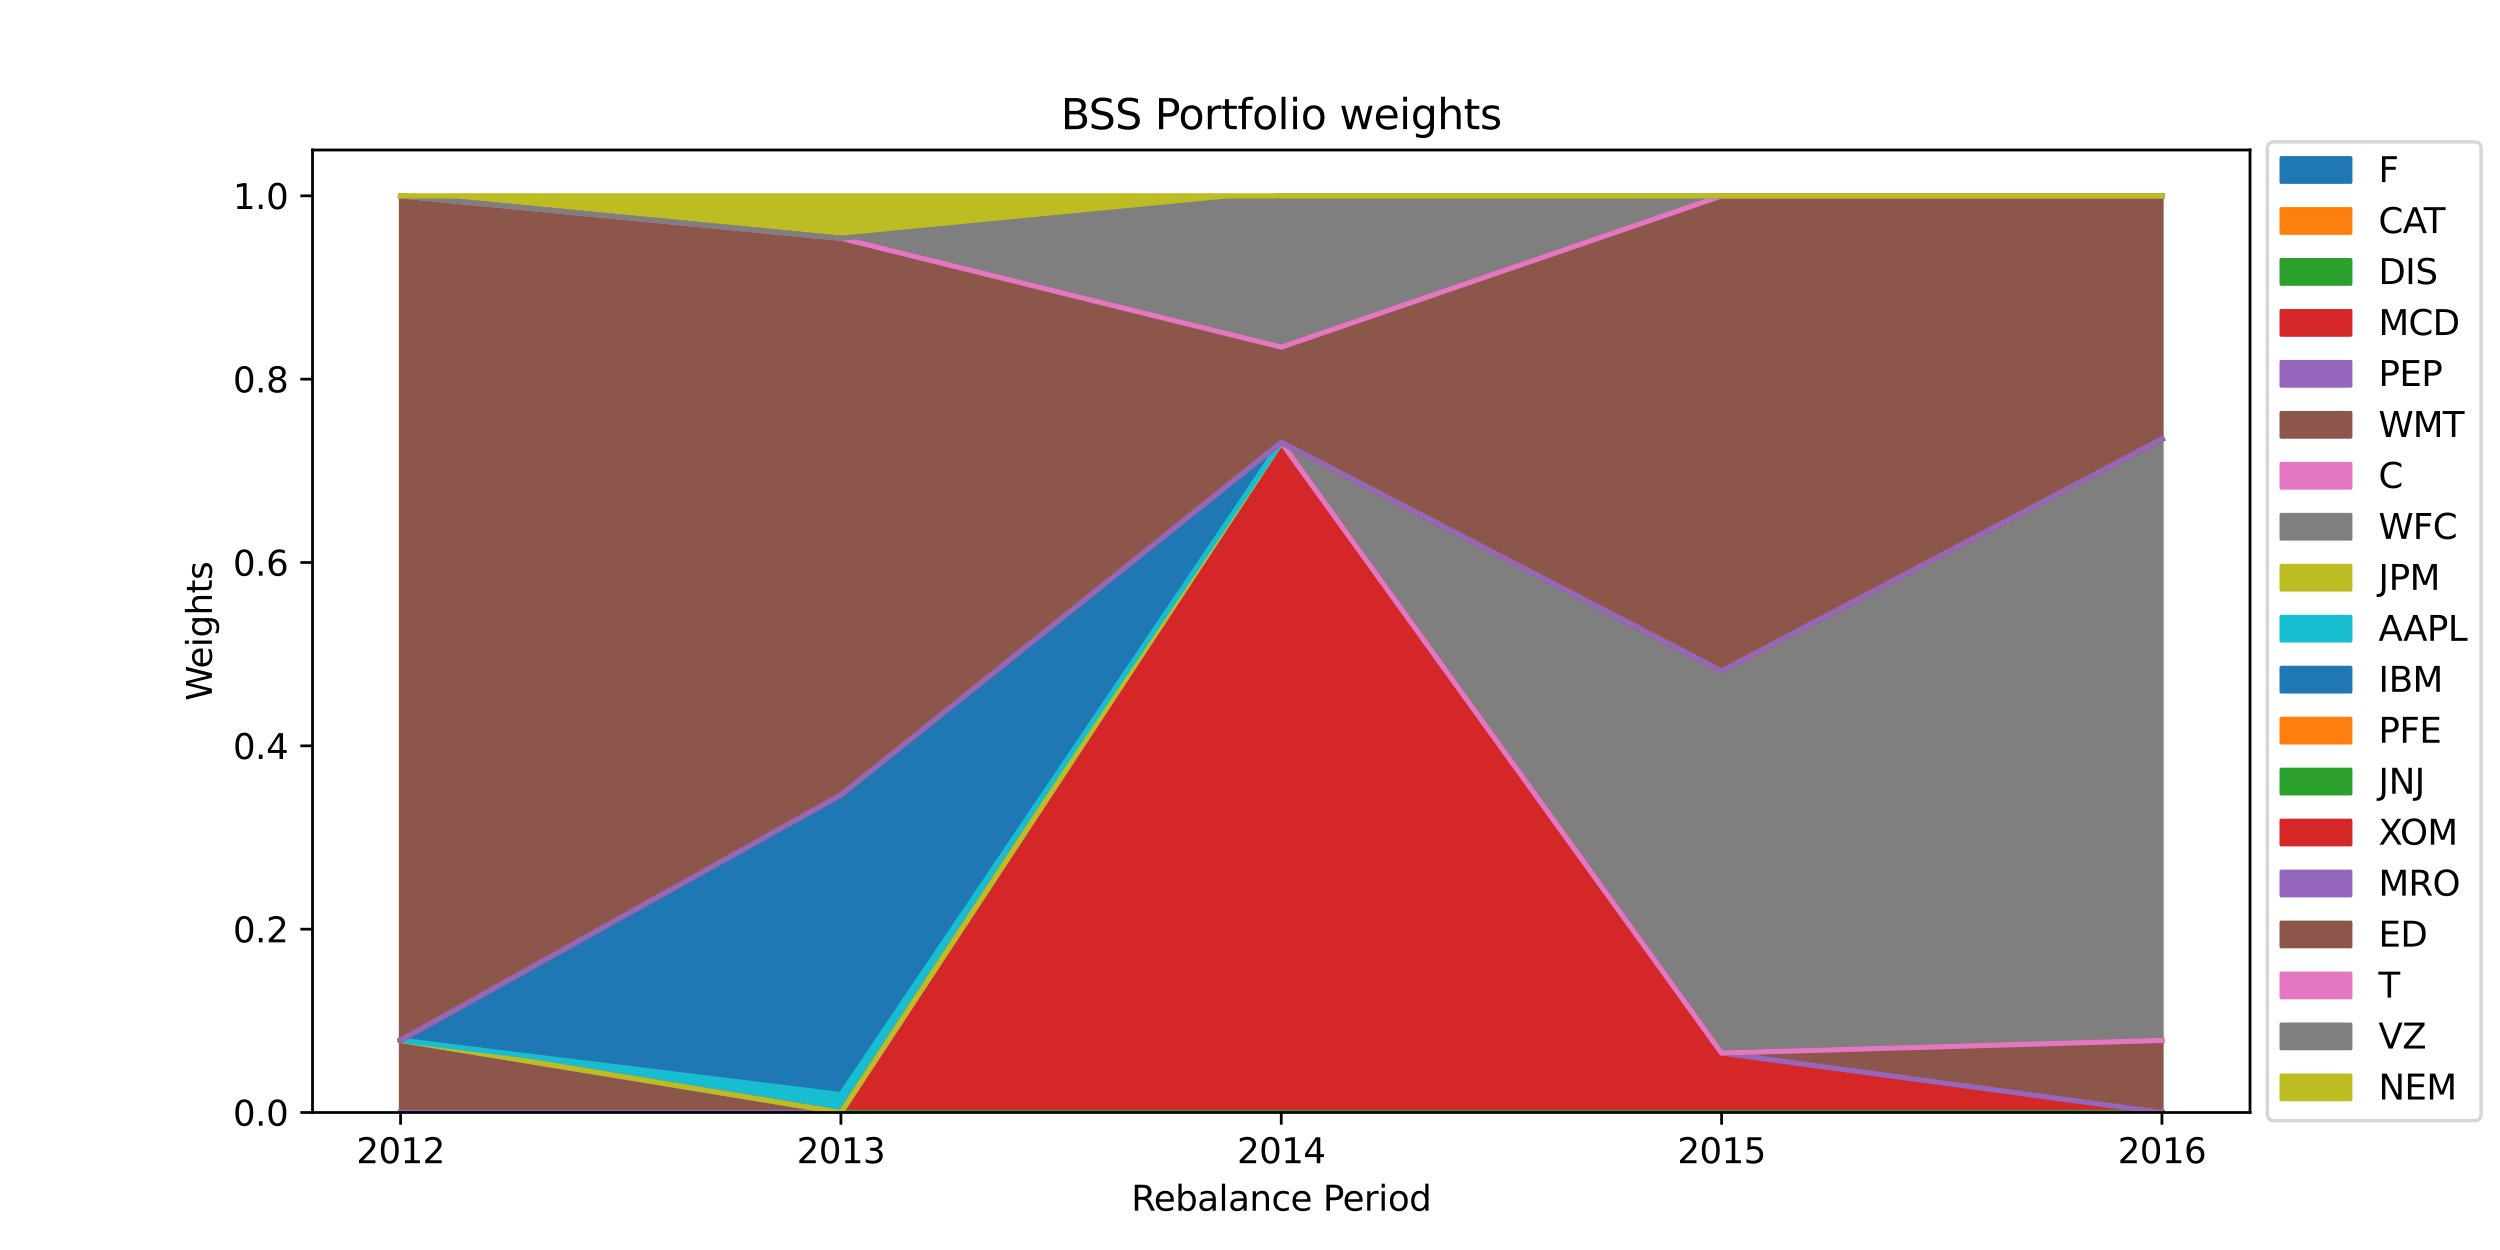<?xml version="1.0" encoding="utf-8" standalone="no"?>
<!DOCTYPE svg PUBLIC "-//W3C//DTD SVG 1.1//EN"
  "http://www.w3.org/Graphics/SVG/1.1/DTD/svg11.dtd">
<svg xmlns:xlink="http://www.w3.org/1999/xlink" width="720pt" height="360pt" viewBox="0 0 720 360" xmlns="http://www.w3.org/2000/svg" version="1.1">
 <defs>
  <style type="text/css">*{stroke-linejoin: round; stroke-linecap: butt}</style>
 </defs>
 <g id="figure_1">
  <g id="patch_1">
   <path d="M 0 360 
L 720 360 
L 720 0 
L 0 0 
z
" style="fill: #ffffff"/>
  </g>
  <g id="axes_1">
   <g id="patch_2">
    <path d="M 90 320.4 
L 648 320.4 
L 648 43.2 
L 90 43.2 
z
" style="fill: #ffffff"/>
   </g>
   <g id="PolyCollection_1">
    <defs>
     <path id="m68fb9f8f61" d="M 115.364 -39.6 
L 115.364 -39.6 
L 242.182 -39.6 
L 369 -39.6 
L 495.818 -39.6 
L 622.636 -39.6 
L 622.636 -39.6 
L 622.636 -39.6 
L 495.818 -39.6 
L 369 -39.6 
L 242.182 -39.6 
L 115.364 -39.6 
z
" style="stroke: #1f77b4"/>
    </defs>
    <g clip-path="url(#p0996ff8447)">
     <use xlink:href="#m68fb9f8f61" x="0" y="360" style="fill: #1f77b4; stroke: #1f77b4"/>
    </g>
   </g>
   <g id="PolyCollection_2">
    <defs>
     <path id="m37278fe223" d="M 115.364 -39.6 
L 115.364 -39.6 
L 242.182 -39.6 
L 369 -39.6 
L 495.818 -39.6 
L 622.636 -39.6 
L 622.636 -39.6 
L 622.636 -39.6 
L 495.818 -39.6 
L 369 -39.6 
L 242.182 -39.6 
L 115.364 -39.6 
z
" style="stroke: #ff7f0e"/>
    </defs>
    <g clip-path="url(#p0996ff8447)">
     <use xlink:href="#m37278fe223" x="0" y="360" style="fill: #ff7f0e; stroke: #ff7f0e"/>
    </g>
   </g>
   <g id="PolyCollection_3">
    <defs>
     <path id="m7c65a1335f" d="M 115.364 -39.6 
L 115.364 -39.6 
L 242.182 -39.6 
L 369 -39.6 
L 495.818 -39.6 
L 622.636 -39.6 
L 622.636 -39.6 
L 622.636 -39.6 
L 495.818 -39.6 
L 369 -39.6 
L 242.182 -39.6 
L 115.364 -39.6 
z
" style="stroke: #2ca02c"/>
    </defs>
    <g clip-path="url(#p0996ff8447)">
     <use xlink:href="#m7c65a1335f" x="0" y="360" style="fill: #2ca02c; stroke: #2ca02c"/>
    </g>
   </g>
   <g id="PolyCollection_4">
    <defs>
     <path id="m9e741100c4" d="M 115.364 -39.6 
L 115.364 -39.6 
L 242.182 -39.6 
L 369 -39.6 
L 495.818 -39.6 
L 622.636 -39.6 
L 622.636 -39.6 
L 622.636 -39.6 
L 495.818 -56.738 
L 369 -232.62 
L 242.182 -39.6 
L 115.364 -39.6 
z
" style="stroke: #d62728"/>
    </defs>
    <g clip-path="url(#p0996ff8447)">
     <use xlink:href="#m9e741100c4" x="0" y="360" style="fill: #d62728; stroke: #d62728"/>
    </g>
   </g>
   <g id="PolyCollection_5">
    <defs>
     <path id="m59952dbec8" d="M 115.364 -39.6 
L 115.364 -39.6 
L 242.182 -39.6 
L 369 -232.62 
L 495.818 -56.738 
L 622.636 -39.6 
L 622.636 -39.6 
L 622.636 -39.6 
L 495.818 -56.738 
L 369 -232.62 
L 242.182 -39.6 
L 115.364 -39.6 
z
" style="stroke: #9467bd"/>
    </defs>
    <g clip-path="url(#p0996ff8447)">
     <use xlink:href="#m59952dbec8" x="0" y="360" style="fill: #9467bd; stroke: #9467bd"/>
    </g>
   </g>
   <g id="PolyCollection_6">
    <defs>
     <path id="m7f4ccac2a4" d="M 115.364 -60.414 
L 115.364 -39.6 
L 242.182 -39.6 
L 369 -232.62 
L 495.818 -56.738 
L 622.636 -39.6 
L 622.636 -60.378 
L 622.636 -60.378 
L 495.818 -56.738 
L 369 -232.62 
L 242.182 -39.6 
L 115.364 -60.414 
z
" style="stroke: #8c564b"/>
    </defs>
    <g clip-path="url(#p0996ff8447)">
     <use xlink:href="#m7f4ccac2a4" x="0" y="360" style="fill: #8c564b; stroke: #8c564b"/>
    </g>
   </g>
   <g id="PolyCollection_7">
    <defs>
     <path id="m13e4fd33ad" d="M 115.364 -60.414 
L 115.364 -60.414 
L 242.182 -39.6 
L 369 -232.62 
L 495.818 -56.738 
L 622.636 -60.378 
L 622.636 -60.378 
L 622.636 -60.378 
L 495.818 -56.738 
L 369 -232.62 
L 242.182 -39.6 
L 115.364 -60.414 
z
" style="stroke: #e377c2"/>
    </defs>
    <g clip-path="url(#p0996ff8447)">
     <use xlink:href="#m13e4fd33ad" x="0" y="360" style="fill: #e377c2; stroke: #e377c2"/>
    </g>
   </g>
   <g id="PolyCollection_8">
    <defs>
     <path id="m9b4f606215" d="M 115.364 -60.414 
L 115.364 -60.414 
L 242.182 -39.6 
L 369 -232.62 
L 495.818 -56.738 
L 622.636 -60.378 
L 622.636 -233.542 
L 622.636 -233.542 
L 495.818 -166.696 
L 369 -232.62 
L 242.182 -39.6 
L 115.364 -60.414 
z
" style="stroke: #7f7f7f"/>
    </defs>
    <g clip-path="url(#p0996ff8447)">
     <use xlink:href="#m9b4f606215" x="0" y="360" style="fill: #7f7f7f; stroke: #7f7f7f"/>
    </g>
   </g>
   <g id="PolyCollection_9">
    <defs>
     <path id="m509e4fc590" d="M 115.364 -60.414 
L 115.364 -60.414 
L 242.182 -39.6 
L 369 -232.62 
L 495.818 -166.696 
L 622.636 -233.542 
L 622.636 -233.542 
L 622.636 -233.542 
L 495.818 -166.696 
L 369 -232.62 
L 242.182 -39.6 
L 115.364 -60.414 
z
" style="stroke: #bcbd22"/>
    </defs>
    <g clip-path="url(#p0996ff8447)">
     <use xlink:href="#m509e4fc590" x="0" y="360" style="fill: #bcbd22; stroke: #bcbd22"/>
    </g>
   </g>
   <g id="PolyCollection_10">
    <defs>
     <path id="m95da99028b" d="M 115.364 -60.414 
L 115.364 -60.414 
L 242.182 -39.6 
L 369 -232.62 
L 495.818 -166.696 
L 622.636 -233.542 
L 622.636 -233.542 
L 622.636 -233.542 
L 495.818 -166.696 
L 369 -232.62 
L 242.182 -44.765 
L 115.364 -60.414 
z
" style="stroke: #17becf"/>
    </defs>
    <g clip-path="url(#p0996ff8447)">
     <use xlink:href="#m95da99028b" x="0" y="360" style="fill: #17becf; stroke: #17becf"/>
    </g>
   </g>
   <g id="PolyCollection_11">
    <defs>
     <path id="m3484cc4bed" d="M 115.364 -60.414 
L 115.364 -60.414 
L 242.182 -44.765 
L 369 -232.62 
L 495.818 -166.696 
L 622.636 -233.542 
L 622.636 -233.542 
L 622.636 -233.542 
L 495.818 -166.696 
L 369 -232.62 
L 242.182 -131.071 
L 115.364 -60.414 
z
" style="stroke: #1f77b4"/>
    </defs>
    <g clip-path="url(#p0996ff8447)">
     <use xlink:href="#m3484cc4bed" x="0" y="360" style="fill: #1f77b4; stroke: #1f77b4"/>
    </g>
   </g>
   <g id="PolyCollection_12">
    <defs>
     <path id="m58d460b192" d="M 115.364 -60.414 
L 115.364 -60.414 
L 242.182 -131.071 
L 369 -232.62 
L 495.818 -166.696 
L 622.636 -233.542 
L 622.636 -233.542 
L 622.636 -233.542 
L 495.818 -166.696 
L 369 -232.62 
L 242.182 -131.071 
L 115.364 -60.414 
z
" style="stroke: #ff7f0e"/>
    </defs>
    <g clip-path="url(#p0996ff8447)">
     <use xlink:href="#m58d460b192" x="0" y="360" style="fill: #ff7f0e; stroke: #ff7f0e"/>
    </g>
   </g>
   <g id="PolyCollection_13">
    <defs>
     <path id="m9a0ba91b06" d="M 115.364 -60.414 
L 115.364 -60.414 
L 242.182 -131.071 
L 369 -232.62 
L 495.818 -166.696 
L 622.636 -233.542 
L 622.636 -233.542 
L 622.636 -233.542 
L 495.818 -166.696 
L 369 -232.62 
L 242.182 -131.071 
L 115.364 -60.414 
z
" style="stroke: #2ca02c"/>
    </defs>
    <g clip-path="url(#p0996ff8447)">
     <use xlink:href="#m9a0ba91b06" x="0" y="360" style="fill: #2ca02c; stroke: #2ca02c"/>
    </g>
   </g>
   <g id="PolyCollection_14">
    <defs>
     <path id="m2e63ca65c9" d="M 115.364 -60.414 
L 115.364 -60.414 
L 242.182 -131.071 
L 369 -232.62 
L 495.818 -166.696 
L 622.636 -233.542 
L 622.636 -233.542 
L 622.636 -233.542 
L 495.818 -166.696 
L 369 -232.62 
L 242.182 -131.071 
L 115.364 -60.414 
z
" style="stroke: #d62728"/>
    </defs>
    <g clip-path="url(#p0996ff8447)">
     <use xlink:href="#m2e63ca65c9" x="0" y="360" style="fill: #d62728; stroke: #d62728"/>
    </g>
   </g>
   <g id="PolyCollection_15">
    <defs>
     <path id="m09bdd34a29" d="M 115.364 -60.414 
L 115.364 -60.414 
L 242.182 -131.071 
L 369 -232.62 
L 495.818 -166.696 
L 622.636 -233.542 
L 622.636 -233.542 
L 622.636 -233.542 
L 495.818 -166.696 
L 369 -232.62 
L 242.182 -131.071 
L 115.364 -60.414 
z
" style="stroke: #9467bd"/>
    </defs>
    <g clip-path="url(#p0996ff8447)">
     <use xlink:href="#m09bdd34a29" x="0" y="360" style="fill: #9467bd; stroke: #9467bd"/>
    </g>
   </g>
   <g id="PolyCollection_16">
    <defs>
     <path id="m8ebdd93442" d="M 115.364 -303.6 
L 115.364 -60.414 
L 242.182 -131.071 
L 369 -232.62 
L 495.818 -166.696 
L 622.636 -233.542 
L 622.636 -303.6 
L 622.636 -303.6 
L 495.818 -303.6 
L 369 -260.037 
L 242.182 -291.385 
L 115.364 -303.6 
z
" style="stroke: #8c564b"/>
    </defs>
    <g clip-path="url(#p0996ff8447)">
     <use xlink:href="#m8ebdd93442" x="0" y="360" style="fill: #8c564b; stroke: #8c564b"/>
    </g>
   </g>
   <g id="PolyCollection_17">
    <defs>
     <path id="m9b82d61773" d="M 115.364 -303.6 
L 115.364 -303.6 
L 242.182 -291.385 
L 369 -260.037 
L 495.818 -303.6 
L 622.636 -303.6 
L 622.636 -303.6 
L 622.636 -303.6 
L 495.818 -303.6 
L 369 -260.037 
L 242.182 -291.385 
L 115.364 -303.6 
z
" style="stroke: #e377c2"/>
    </defs>
    <g clip-path="url(#p0996ff8447)">
     <use xlink:href="#m9b82d61773" x="0" y="360" style="fill: #e377c2; stroke: #e377c2"/>
    </g>
   </g>
   <g id="PolyCollection_18">
    <defs>
     <path id="m62eeae2dc8" d="M 115.364 -303.6 
L 115.364 -303.6 
L 242.182 -291.385 
L 369 -260.037 
L 495.818 -303.6 
L 622.636 -303.6 
L 622.636 -303.6 
L 622.636 -303.6 
L 495.818 -303.6 
L 369 -303.6 
L 242.182 -291.385 
L 115.364 -303.6 
z
" style="stroke: #7f7f7f"/>
    </defs>
    <g clip-path="url(#p0996ff8447)">
     <use xlink:href="#m62eeae2dc8" x="0" y="360" style="fill: #7f7f7f; stroke: #7f7f7f"/>
    </g>
   </g>
   <g id="PolyCollection_19">
    <defs>
     <path id="m8ed83c99a0" d="M 115.364 -303.6 
L 115.364 -303.6 
L 242.182 -291.385 
L 369 -303.6 
L 495.818 -303.6 
L 622.636 -303.6 
L 622.636 -303.6 
L 622.636 -303.6 
L 495.818 -303.6 
L 369 -303.6 
L 242.182 -303.6 
L 115.364 -303.6 
z
" style="stroke: #bcbd22"/>
    </defs>
    <g clip-path="url(#p0996ff8447)">
     <use xlink:href="#m8ed83c99a0" x="0" y="360" style="fill: #bcbd22; stroke: #bcbd22"/>
    </g>
   </g>
   <g id="matplotlib.axis_1">
    <g id="xtick_1">
     <g id="line2d_1">
      <defs>
       <path id="m730f568b4c" d="M 0 0 
L 0 3.5 
" style="stroke: #000000; stroke-width: 0.8"/>
      </defs>
      <g>
       <use xlink:href="#m730f568b4c" x="115.364" y="320.4" style="stroke: #000000; stroke-width: 0.8"/>
      </g>
     </g>
     <g id="text_1">
      <!-- 2012 -->
      <g transform="translate(102.639 334.998) scale(0.1 -0.1)">
       <defs>
        <path id="DejaVuSans-32" d="M 1228 531 
L 3431 531 
L 3431 0 
L 469 0 
L 469 531 
Q 828 903 1448 1529 
Q 2069 2156 2228 2338 
Q 2531 2678 2651 2914 
Q 2772 3150 2772 3378 
Q 2772 3750 2511 3984 
Q 2250 4219 1831 4219 
Q 1534 4219 1204 4116 
Q 875 4013 500 3803 
L 500 4441 
Q 881 4594 1212 4672 
Q 1544 4750 1819 4750 
Q 2544 4750 2975 4387 
Q 3406 4025 3406 3419 
Q 3406 3131 3298 2873 
Q 3191 2616 2906 2266 
Q 2828 2175 2409 1742 
Q 1991 1309 1228 531 
z
" transform="scale(0.016)"/>
        <path id="DejaVuSans-30" d="M 2034 4250 
Q 1547 4250 1301 3770 
Q 1056 3291 1056 2328 
Q 1056 1369 1301 889 
Q 1547 409 2034 409 
Q 2525 409 2770 889 
Q 3016 1369 3016 2328 
Q 3016 3291 2770 3770 
Q 2525 4250 2034 4250 
z
M 2034 4750 
Q 2819 4750 3233 4129 
Q 3647 3509 3647 2328 
Q 3647 1150 3233 529 
Q 2819 -91 2034 -91 
Q 1250 -91 836 529 
Q 422 1150 422 2328 
Q 422 3509 836 4129 
Q 1250 4750 2034 4750 
z
" transform="scale(0.016)"/>
        <path id="DejaVuSans-31" d="M 794 531 
L 1825 531 
L 1825 4091 
L 703 3866 
L 703 4441 
L 1819 4666 
L 2450 4666 
L 2450 531 
L 3481 531 
L 3481 0 
L 794 0 
L 794 531 
z
" transform="scale(0.016)"/>
       </defs>
       <use xlink:href="#DejaVuSans-32"/>
       <use xlink:href="#DejaVuSans-30" x="63.623"/>
       <use xlink:href="#DejaVuSans-31" x="127.246"/>
       <use xlink:href="#DejaVuSans-32" x="190.869"/>
      </g>
     </g>
    </g>
    <g id="xtick_2">
     <g id="line2d_2">
      <g>
       <use xlink:href="#m730f568b4c" x="242.182" y="320.4" style="stroke: #000000; stroke-width: 0.8"/>
      </g>
     </g>
     <g id="text_2">
      <!-- 2013 -->
      <g transform="translate(229.457 334.998) scale(0.1 -0.1)">
       <defs>
        <path id="DejaVuSans-33" d="M 2597 2516 
Q 3050 2419 3304 2112 
Q 3559 1806 3559 1356 
Q 3559 666 3084 287 
Q 2609 -91 1734 -91 
Q 1441 -91 1130 -33 
Q 819 25 488 141 
L 488 750 
Q 750 597 1062 519 
Q 1375 441 1716 441 
Q 2309 441 2620 675 
Q 2931 909 2931 1356 
Q 2931 1769 2642 2001 
Q 2353 2234 1838 2234 
L 1294 2234 
L 1294 2753 
L 1863 2753 
Q 2328 2753 2575 2939 
Q 2822 3125 2822 3475 
Q 2822 3834 2567 4026 
Q 2313 4219 1838 4219 
Q 1578 4219 1281 4162 
Q 984 4106 628 3988 
L 628 4550 
Q 988 4650 1302 4700 
Q 1616 4750 1894 4750 
Q 2613 4750 3031 4423 
Q 3450 4097 3450 3541 
Q 3450 3153 3228 2886 
Q 3006 2619 2597 2516 
z
" transform="scale(0.016)"/>
       </defs>
       <use xlink:href="#DejaVuSans-32"/>
       <use xlink:href="#DejaVuSans-30" x="63.623"/>
       <use xlink:href="#DejaVuSans-31" x="127.246"/>
       <use xlink:href="#DejaVuSans-33" x="190.869"/>
      </g>
     </g>
    </g>
    <g id="xtick_3">
     <g id="line2d_3">
      <g>
       <use xlink:href="#m730f568b4c" x="369" y="320.4" style="stroke: #000000; stroke-width: 0.8"/>
      </g>
     </g>
     <g id="text_3">
      <!-- 2014 -->
      <g transform="translate(356.275 334.998) scale(0.1 -0.1)">
       <defs>
        <path id="DejaVuSans-34" d="M 2419 4116 
L 825 1625 
L 2419 1625 
L 2419 4116 
z
M 2253 4666 
L 3047 4666 
L 3047 1625 
L 3713 1625 
L 3713 1100 
L 3047 1100 
L 3047 0 
L 2419 0 
L 2419 1100 
L 313 1100 
L 313 1709 
L 2253 4666 
z
" transform="scale(0.016)"/>
       </defs>
       <use xlink:href="#DejaVuSans-32"/>
       <use xlink:href="#DejaVuSans-30" x="63.623"/>
       <use xlink:href="#DejaVuSans-31" x="127.246"/>
       <use xlink:href="#DejaVuSans-34" x="190.869"/>
      </g>
     </g>
    </g>
    <g id="xtick_4">
     <g id="line2d_4">
      <g>
       <use xlink:href="#m730f568b4c" x="495.818" y="320.4" style="stroke: #000000; stroke-width: 0.8"/>
      </g>
     </g>
     <g id="text_4">
      <!-- 2015 -->
      <g transform="translate(483.093 334.998) scale(0.1 -0.1)">
       <defs>
        <path id="DejaVuSans-35" d="M 691 4666 
L 3169 4666 
L 3169 4134 
L 1269 4134 
L 1269 2991 
Q 1406 3038 1543 3061 
Q 1681 3084 1819 3084 
Q 2600 3084 3056 2656 
Q 3513 2228 3513 1497 
Q 3513 744 3044 326 
Q 2575 -91 1722 -91 
Q 1428 -91 1123 -41 
Q 819 9 494 109 
L 494 744 
Q 775 591 1075 516 
Q 1375 441 1709 441 
Q 2250 441 2565 725 
Q 2881 1009 2881 1497 
Q 2881 1984 2565 2268 
Q 2250 2553 1709 2553 
Q 1456 2553 1204 2497 
Q 953 2441 691 2322 
L 691 4666 
z
" transform="scale(0.016)"/>
       </defs>
       <use xlink:href="#DejaVuSans-32"/>
       <use xlink:href="#DejaVuSans-30" x="63.623"/>
       <use xlink:href="#DejaVuSans-31" x="127.246"/>
       <use xlink:href="#DejaVuSans-35" x="190.869"/>
      </g>
     </g>
    </g>
    <g id="xtick_5">
     <g id="line2d_5">
      <g>
       <use xlink:href="#m730f568b4c" x="622.636" y="320.4" style="stroke: #000000; stroke-width: 0.8"/>
      </g>
     </g>
     <g id="text_5">
      <!-- 2016 -->
      <g transform="translate(609.911 334.998) scale(0.1 -0.1)">
       <defs>
        <path id="DejaVuSans-36" d="M 2113 2584 
Q 1688 2584 1439 2293 
Q 1191 2003 1191 1497 
Q 1191 994 1439 701 
Q 1688 409 2113 409 
Q 2538 409 2786 701 
Q 3034 994 3034 1497 
Q 3034 2003 2786 2293 
Q 2538 2584 2113 2584 
z
M 3366 4563 
L 3366 3988 
Q 3128 4100 2886 4159 
Q 2644 4219 2406 4219 
Q 1781 4219 1451 3797 
Q 1122 3375 1075 2522 
Q 1259 2794 1537 2939 
Q 1816 3084 2150 3084 
Q 2853 3084 3261 2657 
Q 3669 2231 3669 1497 
Q 3669 778 3244 343 
Q 2819 -91 2113 -91 
Q 1303 -91 875 529 
Q 447 1150 447 2328 
Q 447 3434 972 4092 
Q 1497 4750 2381 4750 
Q 2619 4750 2861 4703 
Q 3103 4656 3366 4563 
z
" transform="scale(0.016)"/>
       </defs>
       <use xlink:href="#DejaVuSans-32"/>
       <use xlink:href="#DejaVuSans-30" x="63.623"/>
       <use xlink:href="#DejaVuSans-31" x="127.246"/>
       <use xlink:href="#DejaVuSans-36" x="190.869"/>
      </g>
     </g>
    </g>
    <g id="text_6">
     <!-- Rebalance Period -->
     <g transform="translate(325.811 348.677) scale(0.1 -0.1)">
      <defs>
       <path id="DejaVuSans-52" d="M 2841 2188 
Q 3044 2119 3236 1894 
Q 3428 1669 3622 1275 
L 4263 0 
L 3584 0 
L 2988 1197 
Q 2756 1666 2539 1819 
Q 2322 1972 1947 1972 
L 1259 1972 
L 1259 0 
L 628 0 
L 628 4666 
L 2053 4666 
Q 2853 4666 3247 4331 
Q 3641 3997 3641 3322 
Q 3641 2881 3436 2590 
Q 3231 2300 2841 2188 
z
M 1259 4147 
L 1259 2491 
L 2053 2491 
Q 2509 2491 2742 2702 
Q 2975 2913 2975 3322 
Q 2975 3731 2742 3939 
Q 2509 4147 2053 4147 
L 1259 4147 
z
" transform="scale(0.016)"/>
       <path id="DejaVuSans-65" d="M 3597 1894 
L 3597 1613 
L 953 1613 
Q 991 1019 1311 708 
Q 1631 397 2203 397 
Q 2534 397 2845 478 
Q 3156 559 3463 722 
L 3463 178 
Q 3153 47 2828 -22 
Q 2503 -91 2169 -91 
Q 1331 -91 842 396 
Q 353 884 353 1716 
Q 353 2575 817 3079 
Q 1281 3584 2069 3584 
Q 2775 3584 3186 3129 
Q 3597 2675 3597 1894 
z
M 3022 2063 
Q 3016 2534 2758 2815 
Q 2500 3097 2075 3097 
Q 1594 3097 1305 2825 
Q 1016 2553 972 2059 
L 3022 2063 
z
" transform="scale(0.016)"/>
       <path id="DejaVuSans-62" d="M 3116 1747 
Q 3116 2381 2855 2742 
Q 2594 3103 2138 3103 
Q 1681 3103 1420 2742 
Q 1159 2381 1159 1747 
Q 1159 1113 1420 752 
Q 1681 391 2138 391 
Q 2594 391 2855 752 
Q 3116 1113 3116 1747 
z
M 1159 2969 
Q 1341 3281 1617 3432 
Q 1894 3584 2278 3584 
Q 2916 3584 3314 3078 
Q 3713 2572 3713 1747 
Q 3713 922 3314 415 
Q 2916 -91 2278 -91 
Q 1894 -91 1617 61 
Q 1341 213 1159 525 
L 1159 0 
L 581 0 
L 581 4863 
L 1159 4863 
L 1159 2969 
z
" transform="scale(0.016)"/>
       <path id="DejaVuSans-61" d="M 2194 1759 
Q 1497 1759 1228 1600 
Q 959 1441 959 1056 
Q 959 750 1161 570 
Q 1363 391 1709 391 
Q 2188 391 2477 730 
Q 2766 1069 2766 1631 
L 2766 1759 
L 2194 1759 
z
M 3341 1997 
L 3341 0 
L 2766 0 
L 2766 531 
Q 2569 213 2275 61 
Q 1981 -91 1556 -91 
Q 1019 -91 701 211 
Q 384 513 384 1019 
Q 384 1609 779 1909 
Q 1175 2209 1959 2209 
L 2766 2209 
L 2766 2266 
Q 2766 2663 2505 2880 
Q 2244 3097 1772 3097 
Q 1472 3097 1187 3025 
Q 903 2953 641 2809 
L 641 3341 
Q 956 3463 1253 3523 
Q 1550 3584 1831 3584 
Q 2591 3584 2966 3190 
Q 3341 2797 3341 1997 
z
" transform="scale(0.016)"/>
       <path id="DejaVuSans-6c" d="M 603 4863 
L 1178 4863 
L 1178 0 
L 603 0 
L 603 4863 
z
" transform="scale(0.016)"/>
       <path id="DejaVuSans-6e" d="M 3513 2113 
L 3513 0 
L 2938 0 
L 2938 2094 
Q 2938 2591 2744 2837 
Q 2550 3084 2163 3084 
Q 1697 3084 1428 2787 
Q 1159 2491 1159 1978 
L 1159 0 
L 581 0 
L 581 3500 
L 1159 3500 
L 1159 2956 
Q 1366 3272 1645 3428 
Q 1925 3584 2291 3584 
Q 2894 3584 3203 3211 
Q 3513 2838 3513 2113 
z
" transform="scale(0.016)"/>
       <path id="DejaVuSans-63" d="M 3122 3366 
L 3122 2828 
Q 2878 2963 2633 3030 
Q 2388 3097 2138 3097 
Q 1578 3097 1268 2742 
Q 959 2388 959 1747 
Q 959 1106 1268 751 
Q 1578 397 2138 397 
Q 2388 397 2633 464 
Q 2878 531 3122 666 
L 3122 134 
Q 2881 22 2623 -34 
Q 2366 -91 2075 -91 
Q 1284 -91 818 406 
Q 353 903 353 1747 
Q 353 2603 823 3093 
Q 1294 3584 2113 3584 
Q 2378 3584 2631 3529 
Q 2884 3475 3122 3366 
z
" transform="scale(0.016)"/>
       <path id="DejaVuSans-20" transform="scale(0.016)"/>
       <path id="DejaVuSans-50" d="M 1259 4147 
L 1259 2394 
L 2053 2394 
Q 2494 2394 2734 2622 
Q 2975 2850 2975 3272 
Q 2975 3691 2734 3919 
Q 2494 4147 2053 4147 
L 1259 4147 
z
M 628 4666 
L 2053 4666 
Q 2838 4666 3239 4311 
Q 3641 3956 3641 3272 
Q 3641 2581 3239 2228 
Q 2838 1875 2053 1875 
L 1259 1875 
L 1259 0 
L 628 0 
L 628 4666 
z
" transform="scale(0.016)"/>
       <path id="DejaVuSans-72" d="M 2631 2963 
Q 2534 3019 2420 3045 
Q 2306 3072 2169 3072 
Q 1681 3072 1420 2755 
Q 1159 2438 1159 1844 
L 1159 0 
L 581 0 
L 581 3500 
L 1159 3500 
L 1159 2956 
Q 1341 3275 1631 3429 
Q 1922 3584 2338 3584 
Q 2397 3584 2469 3576 
Q 2541 3569 2628 3553 
L 2631 2963 
z
" transform="scale(0.016)"/>
       <path id="DejaVuSans-69" d="M 603 3500 
L 1178 3500 
L 1178 0 
L 603 0 
L 603 3500 
z
M 603 4863 
L 1178 4863 
L 1178 4134 
L 603 4134 
L 603 4863 
z
" transform="scale(0.016)"/>
       <path id="DejaVuSans-6f" d="M 1959 3097 
Q 1497 3097 1228 2736 
Q 959 2375 959 1747 
Q 959 1119 1226 758 
Q 1494 397 1959 397 
Q 2419 397 2687 759 
Q 2956 1122 2956 1747 
Q 2956 2369 2687 2733 
Q 2419 3097 1959 3097 
z
M 1959 3584 
Q 2709 3584 3137 3096 
Q 3566 2609 3566 1747 
Q 3566 888 3137 398 
Q 2709 -91 1959 -91 
Q 1206 -91 779 398 
Q 353 888 353 1747 
Q 353 2609 779 3096 
Q 1206 3584 1959 3584 
z
" transform="scale(0.016)"/>
       <path id="DejaVuSans-64" d="M 2906 2969 
L 2906 4863 
L 3481 4863 
L 3481 0 
L 2906 0 
L 2906 525 
Q 2725 213 2448 61 
Q 2172 -91 1784 -91 
Q 1150 -91 751 415 
Q 353 922 353 1747 
Q 353 2572 751 3078 
Q 1150 3584 1784 3584 
Q 2172 3584 2448 3432 
Q 2725 3281 2906 2969 
z
M 947 1747 
Q 947 1113 1208 752 
Q 1469 391 1925 391 
Q 2381 391 2643 752 
Q 2906 1113 2906 1747 
Q 2906 2381 2643 2742 
Q 2381 3103 1925 3103 
Q 1469 3103 1208 2742 
Q 947 2381 947 1747 
z
" transform="scale(0.016)"/>
      </defs>
      <use xlink:href="#DejaVuSans-52"/>
      <use xlink:href="#DejaVuSans-65" x="64.982"/>
      <use xlink:href="#DejaVuSans-62" x="126.506"/>
      <use xlink:href="#DejaVuSans-61" x="189.982"/>
      <use xlink:href="#DejaVuSans-6c" x="251.262"/>
      <use xlink:href="#DejaVuSans-61" x="279.045"/>
      <use xlink:href="#DejaVuSans-6e" x="340.324"/>
      <use xlink:href="#DejaVuSans-63" x="403.703"/>
      <use xlink:href="#DejaVuSans-65" x="458.684"/>
      <use xlink:href="#DejaVuSans-20" x="520.207"/>
      <use xlink:href="#DejaVuSans-50" x="551.994"/>
      <use xlink:href="#DejaVuSans-65" x="608.672"/>
      <use xlink:href="#DejaVuSans-72" x="670.195"/>
      <use xlink:href="#DejaVuSans-69" x="711.309"/>
      <use xlink:href="#DejaVuSans-6f" x="739.092"/>
      <use xlink:href="#DejaVuSans-64" x="800.273"/>
     </g>
    </g>
   </g>
   <g id="matplotlib.axis_2">
    <g id="ytick_1">
     <g id="line2d_6">
      <defs>
       <path id="m38f344fb95" d="M 0 0 
L -3.5 0 
" style="stroke: #000000; stroke-width: 0.8"/>
      </defs>
      <g>
       <use xlink:href="#m38f344fb95" x="90" y="320.4" style="stroke: #000000; stroke-width: 0.8"/>
      </g>
     </g>
     <g id="text_7">
      <!-- 0.0 -->
      <g transform="translate(67.097 324.199) scale(0.1 -0.1)">
       <defs>
        <path id="DejaVuSans-2e" d="M 684 794 
L 1344 794 
L 1344 0 
L 684 0 
L 684 794 
z
" transform="scale(0.016)"/>
       </defs>
       <use xlink:href="#DejaVuSans-30"/>
       <use xlink:href="#DejaVuSans-2e" x="63.623"/>
       <use xlink:href="#DejaVuSans-30" x="95.41"/>
      </g>
     </g>
    </g>
    <g id="ytick_2">
     <g id="line2d_7">
      <g>
       <use xlink:href="#m38f344fb95" x="90" y="267.6" style="stroke: #000000; stroke-width: 0.8"/>
      </g>
     </g>
     <g id="text_8">
      <!-- 0.2 -->
      <g transform="translate(67.097 271.399) scale(0.1 -0.1)">
       <use xlink:href="#DejaVuSans-30"/>
       <use xlink:href="#DejaVuSans-2e" x="63.623"/>
       <use xlink:href="#DejaVuSans-32" x="95.41"/>
      </g>
     </g>
    </g>
    <g id="ytick_3">
     <g id="line2d_8">
      <g>
       <use xlink:href="#m38f344fb95" x="90" y="214.8" style="stroke: #000000; stroke-width: 0.8"/>
      </g>
     </g>
     <g id="text_9">
      <!-- 0.4 -->
      <g transform="translate(67.097 218.599) scale(0.1 -0.1)">
       <use xlink:href="#DejaVuSans-30"/>
       <use xlink:href="#DejaVuSans-2e" x="63.623"/>
       <use xlink:href="#DejaVuSans-34" x="95.41"/>
      </g>
     </g>
    </g>
    <g id="ytick_4">
     <g id="line2d_9">
      <g>
       <use xlink:href="#m38f344fb95" x="90" y="162" style="stroke: #000000; stroke-width: 0.8"/>
      </g>
     </g>
     <g id="text_10">
      <!-- 0.6 -->
      <g transform="translate(67.097 165.799) scale(0.1 -0.1)">
       <use xlink:href="#DejaVuSans-30"/>
       <use xlink:href="#DejaVuSans-2e" x="63.623"/>
       <use xlink:href="#DejaVuSans-36" x="95.41"/>
      </g>
     </g>
    </g>
    <g id="ytick_5">
     <g id="line2d_10">
      <g>
       <use xlink:href="#m38f344fb95" x="90" y="109.2" style="stroke: #000000; stroke-width: 0.8"/>
      </g>
     </g>
     <g id="text_11">
      <!-- 0.8 -->
      <g transform="translate(67.097 112.999) scale(0.1 -0.1)">
       <defs>
        <path id="DejaVuSans-38" d="M 2034 2216 
Q 1584 2216 1326 1975 
Q 1069 1734 1069 1313 
Q 1069 891 1326 650 
Q 1584 409 2034 409 
Q 2484 409 2743 651 
Q 3003 894 3003 1313 
Q 3003 1734 2745 1975 
Q 2488 2216 2034 2216 
z
M 1403 2484 
Q 997 2584 770 2862 
Q 544 3141 544 3541 
Q 544 4100 942 4425 
Q 1341 4750 2034 4750 
Q 2731 4750 3128 4425 
Q 3525 4100 3525 3541 
Q 3525 3141 3298 2862 
Q 3072 2584 2669 2484 
Q 3125 2378 3379 2068 
Q 3634 1759 3634 1313 
Q 3634 634 3220 271 
Q 2806 -91 2034 -91 
Q 1263 -91 848 271 
Q 434 634 434 1313 
Q 434 1759 690 2068 
Q 947 2378 1403 2484 
z
M 1172 3481 
Q 1172 3119 1398 2916 
Q 1625 2713 2034 2713 
Q 2441 2713 2670 2916 
Q 2900 3119 2900 3481 
Q 2900 3844 2670 4047 
Q 2441 4250 2034 4250 
Q 1625 4250 1398 4047 
Q 1172 3844 1172 3481 
z
" transform="scale(0.016)"/>
       </defs>
       <use xlink:href="#DejaVuSans-30"/>
       <use xlink:href="#DejaVuSans-2e" x="63.623"/>
       <use xlink:href="#DejaVuSans-38" x="95.41"/>
      </g>
     </g>
    </g>
    <g id="ytick_6">
     <g id="line2d_11">
      <g>
       <use xlink:href="#m38f344fb95" x="90" y="56.4" style="stroke: #000000; stroke-width: 0.8"/>
      </g>
     </g>
     <g id="text_12">
      <!-- 1.0 -->
      <g transform="translate(67.097 60.199) scale(0.1 -0.1)">
       <use xlink:href="#DejaVuSans-31"/>
       <use xlink:href="#DejaVuSans-2e" x="63.623"/>
       <use xlink:href="#DejaVuSans-30" x="95.41"/>
      </g>
     </g>
    </g>
    <g id="text_13">
     <!-- Weights -->
     <g transform="translate(61.017 201.823) rotate(-90) scale(0.1 -0.1)">
      <defs>
       <path id="DejaVuSans-57" d="M 213 4666 
L 850 4666 
L 1831 722 
L 2809 4666 
L 3519 4666 
L 4500 722 
L 5478 4666 
L 6119 4666 
L 4947 0 
L 4153 0 
L 3169 4050 
L 2175 0 
L 1381 0 
L 213 4666 
z
" transform="scale(0.016)"/>
       <path id="DejaVuSans-67" d="M 2906 1791 
Q 2906 2416 2648 2759 
Q 2391 3103 1925 3103 
Q 1463 3103 1205 2759 
Q 947 2416 947 1791 
Q 947 1169 1205 825 
Q 1463 481 1925 481 
Q 2391 481 2648 825 
Q 2906 1169 2906 1791 
z
M 3481 434 
Q 3481 -459 3084 -895 
Q 2688 -1331 1869 -1331 
Q 1566 -1331 1297 -1286 
Q 1028 -1241 775 -1147 
L 775 -588 
Q 1028 -725 1275 -790 
Q 1522 -856 1778 -856 
Q 2344 -856 2625 -561 
Q 2906 -266 2906 331 
L 2906 616 
Q 2728 306 2450 153 
Q 2172 0 1784 0 
Q 1141 0 747 490 
Q 353 981 353 1791 
Q 353 2603 747 3093 
Q 1141 3584 1784 3584 
Q 2172 3584 2450 3431 
Q 2728 3278 2906 2969 
L 2906 3500 
L 3481 3500 
L 3481 434 
z
" transform="scale(0.016)"/>
       <path id="DejaVuSans-68" d="M 3513 2113 
L 3513 0 
L 2938 0 
L 2938 2094 
Q 2938 2591 2744 2837 
Q 2550 3084 2163 3084 
Q 1697 3084 1428 2787 
Q 1159 2491 1159 1978 
L 1159 0 
L 581 0 
L 581 4863 
L 1159 4863 
L 1159 2956 
Q 1366 3272 1645 3428 
Q 1925 3584 2291 3584 
Q 2894 3584 3203 3211 
Q 3513 2838 3513 2113 
z
" transform="scale(0.016)"/>
       <path id="DejaVuSans-74" d="M 1172 4494 
L 1172 3500 
L 2356 3500 
L 2356 3053 
L 1172 3053 
L 1172 1153 
Q 1172 725 1289 603 
Q 1406 481 1766 481 
L 2356 481 
L 2356 0 
L 1766 0 
Q 1100 0 847 248 
Q 594 497 594 1153 
L 594 3053 
L 172 3053 
L 172 3500 
L 594 3500 
L 594 4494 
L 1172 4494 
z
" transform="scale(0.016)"/>
       <path id="DejaVuSans-73" d="M 2834 3397 
L 2834 2853 
Q 2591 2978 2328 3040 
Q 2066 3103 1784 3103 
Q 1356 3103 1142 2972 
Q 928 2841 928 2578 
Q 928 2378 1081 2264 
Q 1234 2150 1697 2047 
L 1894 2003 
Q 2506 1872 2764 1633 
Q 3022 1394 3022 966 
Q 3022 478 2636 193 
Q 2250 -91 1575 -91 
Q 1294 -91 989 -36 
Q 684 19 347 128 
L 347 722 
Q 666 556 975 473 
Q 1284 391 1588 391 
Q 1994 391 2212 530 
Q 2431 669 2431 922 
Q 2431 1156 2273 1281 
Q 2116 1406 1581 1522 
L 1381 1569 
Q 847 1681 609 1914 
Q 372 2147 372 2553 
Q 372 3047 722 3315 
Q 1072 3584 1716 3584 
Q 2034 3584 2315 3537 
Q 2597 3491 2834 3397 
z
" transform="scale(0.016)"/>
      </defs>
      <use xlink:href="#DejaVuSans-57"/>
      <use xlink:href="#DejaVuSans-65" x="93.002"/>
      <use xlink:href="#DejaVuSans-69" x="154.525"/>
      <use xlink:href="#DejaVuSans-67" x="182.309"/>
      <use xlink:href="#DejaVuSans-68" x="245.785"/>
      <use xlink:href="#DejaVuSans-74" x="309.164"/>
      <use xlink:href="#DejaVuSans-73" x="348.373"/>
     </g>
    </g>
   </g>
   <g id="line2d_12">
    <path d="M 115.364 320.4 
L 242.182 320.4 
L 369 320.4 
L 495.818 320.4 
L 622.636 320.4 
" clip-path="url(#p0996ff8447)" style="fill: none; stroke: #1f77b4; stroke-width: 1.5; stroke-linecap: square"/>
   </g>
   <g id="line2d_13">
    <path d="M 115.364 320.4 
L 242.182 320.4 
L 369 320.4 
L 495.818 320.4 
L 622.636 320.4 
" clip-path="url(#p0996ff8447)" style="fill: none; stroke: #ff7f0e; stroke-width: 1.5; stroke-linecap: square"/>
   </g>
   <g id="line2d_14">
    <path d="M 115.364 320.4 
L 242.182 320.4 
L 369 320.4 
L 495.818 320.4 
L 622.636 320.4 
" clip-path="url(#p0996ff8447)" style="fill: none; stroke: #2ca02c; stroke-width: 1.5; stroke-linecap: square"/>
   </g>
   <g id="line2d_15">
    <path d="M 115.364 320.4 
L 242.182 320.4 
L 369 127.38 
L 495.818 303.262 
L 622.636 320.4 
" clip-path="url(#p0996ff8447)" style="fill: none; stroke: #d62728; stroke-width: 1.5; stroke-linecap: square"/>
   </g>
   <g id="line2d_16">
    <path d="M 115.364 320.4 
L 242.182 320.4 
L 369 127.38 
L 495.818 303.262 
L 622.636 320.4 
" clip-path="url(#p0996ff8447)" style="fill: none; stroke: #9467bd; stroke-width: 1.5; stroke-linecap: square"/>
   </g>
   <g id="line2d_17">
    <path d="M 115.364 299.586 
L 242.182 320.4 
L 369 127.38 
L 495.818 303.262 
L 622.636 299.622 
" clip-path="url(#p0996ff8447)" style="fill: none; stroke: #8c564b; stroke-width: 1.5; stroke-linecap: square"/>
   </g>
   <g id="line2d_18">
    <path d="M 115.364 299.586 
L 242.182 320.4 
L 369 127.38 
L 495.818 303.262 
L 622.636 299.622 
" clip-path="url(#p0996ff8447)" style="fill: none; stroke: #e377c2; stroke-width: 1.5; stroke-linecap: square"/>
   </g>
   <g id="line2d_19">
    <path d="M 115.364 299.586 
L 242.182 320.4 
L 369 127.38 
L 495.818 193.304 
L 622.636 126.458 
" clip-path="url(#p0996ff8447)" style="fill: none; stroke: #7f7f7f; stroke-width: 1.5; stroke-linecap: square"/>
   </g>
   <g id="line2d_20">
    <path d="M 115.364 299.586 
L 242.182 320.4 
L 369 127.38 
L 495.818 193.304 
L 622.636 126.458 
" clip-path="url(#p0996ff8447)" style="fill: none; stroke: #bcbd22; stroke-width: 1.5; stroke-linecap: square"/>
   </g>
   <g id="line2d_21">
    <path d="M 115.364 299.586 
L 242.182 315.235 
L 369 127.38 
L 495.818 193.304 
L 622.636 126.458 
" clip-path="url(#p0996ff8447)" style="fill: none; stroke: #17becf; stroke-width: 1.5; stroke-linecap: square"/>
   </g>
   <g id="line2d_22">
    <path d="M 115.364 299.586 
L 242.182 228.929 
L 369 127.38 
L 495.818 193.304 
L 622.636 126.458 
" clip-path="url(#p0996ff8447)" style="fill: none; stroke: #1f77b4; stroke-width: 1.5; stroke-linecap: square"/>
   </g>
   <g id="line2d_23">
    <path d="M 115.364 299.586 
L 242.182 228.929 
L 369 127.38 
L 495.818 193.304 
L 622.636 126.458 
" clip-path="url(#p0996ff8447)" style="fill: none; stroke: #ff7f0e; stroke-width: 1.5; stroke-linecap: square"/>
   </g>
   <g id="line2d_24">
    <path d="M 115.364 299.586 
L 242.182 228.929 
L 369 127.38 
L 495.818 193.304 
L 622.636 126.458 
" clip-path="url(#p0996ff8447)" style="fill: none; stroke: #2ca02c; stroke-width: 1.5; stroke-linecap: square"/>
   </g>
   <g id="line2d_25">
    <path d="M 115.364 299.586 
L 242.182 228.929 
L 369 127.38 
L 495.818 193.304 
L 622.636 126.458 
" clip-path="url(#p0996ff8447)" style="fill: none; stroke: #d62728; stroke-width: 1.5; stroke-linecap: square"/>
   </g>
   <g id="line2d_26">
    <path d="M 115.364 299.586 
L 242.182 228.929 
L 369 127.38 
L 495.818 193.304 
L 622.636 126.458 
" clip-path="url(#p0996ff8447)" style="fill: none; stroke: #9467bd; stroke-width: 1.5; stroke-linecap: square"/>
   </g>
   <g id="line2d_27">
    <path d="M 115.364 56.4 
L 242.182 68.615 
L 369 99.963 
L 495.818 56.4 
L 622.636 56.4 
" clip-path="url(#p0996ff8447)" style="fill: none; stroke: #8c564b; stroke-width: 1.5; stroke-linecap: square"/>
   </g>
   <g id="line2d_28">
    <path d="M 115.364 56.4 
L 242.182 68.615 
L 369 99.963 
L 495.818 56.4 
L 622.636 56.4 
" clip-path="url(#p0996ff8447)" style="fill: none; stroke: #e377c2; stroke-width: 1.5; stroke-linecap: square"/>
   </g>
   <g id="line2d_29">
    <path d="M 115.364 56.4 
L 242.182 68.615 
L 369 56.4 
L 495.818 56.4 
L 622.636 56.4 
" clip-path="url(#p0996ff8447)" style="fill: none; stroke: #7f7f7f; stroke-width: 1.5; stroke-linecap: square"/>
   </g>
   <g id="line2d_30">
    <path d="M 115.364 56.4 
L 242.182 56.4 
L 369 56.4 
L 495.818 56.4 
L 622.636 56.4 
" clip-path="url(#p0996ff8447)" style="fill: none; stroke: #bcbd22; stroke-width: 1.5; stroke-linecap: square"/>
   </g>
   <g id="patch_3">
    <path d="M 90 320.4 
L 90 43.2 
" style="fill: none; stroke: #000000; stroke-width: 0.8; stroke-linejoin: miter; stroke-linecap: square"/>
   </g>
   <g id="patch_4">
    <path d="M 648 320.4 
L 648 43.2 
" style="fill: none; stroke: #000000; stroke-width: 0.8; stroke-linejoin: miter; stroke-linecap: square"/>
   </g>
   <g id="patch_5">
    <path d="M 90 320.4 
L 648 320.4 
" style="fill: none; stroke: #000000; stroke-width: 0.8; stroke-linejoin: miter; stroke-linecap: square"/>
   </g>
   <g id="patch_6">
    <path d="M 90 43.2 
L 648 43.2 
" style="fill: none; stroke: #000000; stroke-width: 0.8; stroke-linejoin: miter; stroke-linecap: square"/>
   </g>
   <g id="text_14">
    <!-- BSS Portfolio weights -->
    <g transform="translate(305.523 37.2) scale(0.12 -0.12)">
     <defs>
      <path id="DejaVuSans-42" d="M 1259 2228 
L 1259 519 
L 2272 519 
Q 2781 519 3026 730 
Q 3272 941 3272 1375 
Q 3272 1813 3026 2020 
Q 2781 2228 2272 2228 
L 1259 2228 
z
M 1259 4147 
L 1259 2741 
L 2194 2741 
Q 2656 2741 2882 2914 
Q 3109 3088 3109 3444 
Q 3109 3797 2882 3972 
Q 2656 4147 2194 4147 
L 1259 4147 
z
M 628 4666 
L 2241 4666 
Q 2963 4666 3353 4366 
Q 3744 4066 3744 3513 
Q 3744 3084 3544 2831 
Q 3344 2578 2956 2516 
Q 3422 2416 3680 2098 
Q 3938 1781 3938 1306 
Q 3938 681 3513 340 
Q 3088 0 2303 0 
L 628 0 
L 628 4666 
z
" transform="scale(0.016)"/>
      <path id="DejaVuSans-53" d="M 3425 4513 
L 3425 3897 
Q 3066 4069 2747 4153 
Q 2428 4238 2131 4238 
Q 1616 4238 1336 4038 
Q 1056 3838 1056 3469 
Q 1056 3159 1242 3001 
Q 1428 2844 1947 2747 
L 2328 2669 
Q 3034 2534 3370 2195 
Q 3706 1856 3706 1288 
Q 3706 609 3251 259 
Q 2797 -91 1919 -91 
Q 1588 -91 1214 -16 
Q 841 59 441 206 
L 441 856 
Q 825 641 1194 531 
Q 1563 422 1919 422 
Q 2459 422 2753 634 
Q 3047 847 3047 1241 
Q 3047 1584 2836 1778 
Q 2625 1972 2144 2069 
L 1759 2144 
Q 1053 2284 737 2584 
Q 422 2884 422 3419 
Q 422 4038 858 4394 
Q 1294 4750 2059 4750 
Q 2388 4750 2728 4690 
Q 3069 4631 3425 4513 
z
" transform="scale(0.016)"/>
      <path id="DejaVuSans-66" d="M 2375 4863 
L 2375 4384 
L 1825 4384 
Q 1516 4384 1395 4259 
Q 1275 4134 1275 3809 
L 1275 3500 
L 2222 3500 
L 2222 3053 
L 1275 3053 
L 1275 0 
L 697 0 
L 697 3053 
L 147 3053 
L 147 3500 
L 697 3500 
L 697 3744 
Q 697 4328 969 4595 
Q 1241 4863 1831 4863 
L 2375 4863 
z
" transform="scale(0.016)"/>
      <path id="DejaVuSans-77" d="M 269 3500 
L 844 3500 
L 1563 769 
L 2278 3500 
L 2956 3500 
L 3675 769 
L 4391 3500 
L 4966 3500 
L 4050 0 
L 3372 0 
L 2619 2869 
L 1863 0 
L 1184 0 
L 269 3500 
z
" transform="scale(0.016)"/>
     </defs>
     <use xlink:href="#DejaVuSans-42"/>
     <use xlink:href="#DejaVuSans-53" x="66.854"/>
     <use xlink:href="#DejaVuSans-53" x="130.33"/>
     <use xlink:href="#DejaVuSans-20" x="193.807"/>
     <use xlink:href="#DejaVuSans-50" x="225.594"/>
     <use xlink:href="#DejaVuSans-6f" x="282.271"/>
     <use xlink:href="#DejaVuSans-72" x="343.453"/>
     <use xlink:href="#DejaVuSans-74" x="384.566"/>
     <use xlink:href="#DejaVuSans-66" x="423.775"/>
     <use xlink:href="#DejaVuSans-6f" x="458.98"/>
     <use xlink:href="#DejaVuSans-6c" x="520.162"/>
     <use xlink:href="#DejaVuSans-69" x="547.945"/>
     <use xlink:href="#DejaVuSans-6f" x="575.729"/>
     <use xlink:href="#DejaVuSans-20" x="636.91"/>
     <use xlink:href="#DejaVuSans-77" x="668.697"/>
     <use xlink:href="#DejaVuSans-65" x="750.484"/>
     <use xlink:href="#DejaVuSans-69" x="812.008"/>
     <use xlink:href="#DejaVuSans-67" x="839.791"/>
     <use xlink:href="#DejaVuSans-68" x="903.268"/>
     <use xlink:href="#DejaVuSans-74" x="966.646"/>
     <use xlink:href="#DejaVuSans-73" x="1005.855"/>
    </g>
   </g>
   <g id="legend_1">
    <g id="patch_7">
     <path d="M 655 322.742 
L 712.558 322.742 
Q 714.558 322.742 714.558 320.742 
L 714.558 42.858 
Q 714.558 40.858 712.558 40.858 
L 655 40.858 
Q 653 40.858 653 42.858 
L 653 320.742 
Q 653 322.742 655 322.742 
z
" style="fill: #ffffff; opacity: 0.8; stroke: #cccccc; stroke-linejoin: miter"/>
    </g>
    <g id="patch_8">
     <path d="M 657 52.456 
L 677 52.456 
L 677 45.456 
L 657 45.456 
z
" style="fill: #1f77b4; stroke: #1f77b4; stroke-linejoin: miter"/>
    </g>
    <g id="text_15">
     <!-- F -->
     <g transform="translate(685 52.456) scale(0.1 -0.1)">
      <defs>
       <path id="DejaVuSans-46" d="M 628 4666 
L 3309 4666 
L 3309 4134 
L 1259 4134 
L 1259 2759 
L 3109 2759 
L 3109 2228 
L 1259 2228 
L 1259 0 
L 628 0 
L 628 4666 
z
" transform="scale(0.016)"/>
      </defs>
      <use xlink:href="#DejaVuSans-46"/>
     </g>
    </g>
    <g id="patch_9">
     <path d="M 657 67.134 
L 677 67.134 
L 677 60.134 
L 657 60.134 
z
" style="fill: #ff7f0e; stroke: #ff7f0e; stroke-linejoin: miter"/>
    </g>
    <g id="text_16">
     <!-- CAT -->
     <g transform="translate(685 67.134) scale(0.1 -0.1)">
      <defs>
       <path id="DejaVuSans-43" d="M 4122 4306 
L 4122 3641 
Q 3803 3938 3442 4084 
Q 3081 4231 2675 4231 
Q 1875 4231 1450 3742 
Q 1025 3253 1025 2328 
Q 1025 1406 1450 917 
Q 1875 428 2675 428 
Q 3081 428 3442 575 
Q 3803 722 4122 1019 
L 4122 359 
Q 3791 134 3420 21 
Q 3050 -91 2638 -91 
Q 1578 -91 968 557 
Q 359 1206 359 2328 
Q 359 3453 968 4101 
Q 1578 4750 2638 4750 
Q 3056 4750 3426 4639 
Q 3797 4528 4122 4306 
z
" transform="scale(0.016)"/>
       <path id="DejaVuSans-41" d="M 2188 4044 
L 1331 1722 
L 3047 1722 
L 2188 4044 
z
M 1831 4666 
L 2547 4666 
L 4325 0 
L 3669 0 
L 3244 1197 
L 1141 1197 
L 716 0 
L 50 0 
L 1831 4666 
z
" transform="scale(0.016)"/>
       <path id="DejaVuSans-54" d="M -19 4666 
L 3928 4666 
L 3928 4134 
L 2272 4134 
L 2272 0 
L 1638 0 
L 1638 4134 
L -19 4134 
L -19 4666 
z
" transform="scale(0.016)"/>
      </defs>
      <use xlink:href="#DejaVuSans-43"/>
      <use xlink:href="#DejaVuSans-41" x="69.824"/>
      <use xlink:href="#DejaVuSans-54" x="130.482"/>
     </g>
    </g>
    <g id="patch_10">
     <path d="M 657 81.812 
L 677 81.812 
L 677 74.812 
L 657 74.812 
z
" style="fill: #2ca02c; stroke: #2ca02c; stroke-linejoin: miter"/>
    </g>
    <g id="text_17">
     <!-- DIS -->
     <g transform="translate(685 81.812) scale(0.1 -0.1)">
      <defs>
       <path id="DejaVuSans-44" d="M 1259 4147 
L 1259 519 
L 2022 519 
Q 2988 519 3436 956 
Q 3884 1394 3884 2338 
Q 3884 3275 3436 3711 
Q 2988 4147 2022 4147 
L 1259 4147 
z
M 628 4666 
L 1925 4666 
Q 3281 4666 3915 4102 
Q 4550 3538 4550 2338 
Q 4550 1131 3912 565 
Q 3275 0 1925 0 
L 628 0 
L 628 4666 
z
" transform="scale(0.016)"/>
       <path id="DejaVuSans-49" d="M 628 4666 
L 1259 4666 
L 1259 0 
L 628 0 
L 628 4666 
z
" transform="scale(0.016)"/>
      </defs>
      <use xlink:href="#DejaVuSans-44"/>
      <use xlink:href="#DejaVuSans-49" x="77.002"/>
      <use xlink:href="#DejaVuSans-53" x="106.494"/>
     </g>
    </g>
    <g id="patch_11">
     <path d="M 657 96.491 
L 677 96.491 
L 677 89.491 
L 657 89.491 
z
" style="fill: #d62728; stroke: #d62728; stroke-linejoin: miter"/>
    </g>
    <g id="text_18">
     <!-- MCD -->
     <g transform="translate(685 96.491) scale(0.1 -0.1)">
      <defs>
       <path id="DejaVuSans-4d" d="M 628 4666 
L 1569 4666 
L 2759 1491 
L 3956 4666 
L 4897 4666 
L 4897 0 
L 4281 0 
L 4281 4097 
L 3078 897 
L 2444 897 
L 1241 4097 
L 1241 0 
L 628 0 
L 628 4666 
z
" transform="scale(0.016)"/>
      </defs>
      <use xlink:href="#DejaVuSans-4d"/>
      <use xlink:href="#DejaVuSans-43" x="86.279"/>
      <use xlink:href="#DejaVuSans-44" x="156.104"/>
     </g>
    </g>
    <g id="patch_12">
     <path d="M 657 111.169 
L 677 111.169 
L 677 104.169 
L 657 104.169 
z
" style="fill: #9467bd; stroke: #9467bd; stroke-linejoin: miter"/>
    </g>
    <g id="text_19">
     <!-- PEP -->
     <g transform="translate(685 111.169) scale(0.1 -0.1)">
      <defs>
       <path id="DejaVuSans-45" d="M 628 4666 
L 3578 4666 
L 3578 4134 
L 1259 4134 
L 1259 2753 
L 3481 2753 
L 3481 2222 
L 1259 2222 
L 1259 531 
L 3634 531 
L 3634 0 
L 628 0 
L 628 4666 
z
" transform="scale(0.016)"/>
      </defs>
      <use xlink:href="#DejaVuSans-50"/>
      <use xlink:href="#DejaVuSans-45" x="60.303"/>
      <use xlink:href="#DejaVuSans-50" x="123.486"/>
     </g>
    </g>
    <g id="patch_13">
     <path d="M 657 125.847 
L 677 125.847 
L 677 118.847 
L 657 118.847 
z
" style="fill: #8c564b; stroke: #8c564b; stroke-linejoin: miter"/>
    </g>
    <g id="text_20">
     <!-- WMT -->
     <g transform="translate(685 125.847) scale(0.1 -0.1)">
      <use xlink:href="#DejaVuSans-57"/>
      <use xlink:href="#DejaVuSans-4d" x="98.877"/>
      <use xlink:href="#DejaVuSans-54" x="185.156"/>
     </g>
    </g>
    <g id="patch_14">
     <path d="M 657 140.525 
L 677 140.525 
L 677 133.525 
L 657 133.525 
z
" style="fill: #e377c2; stroke: #e377c2; stroke-linejoin: miter"/>
    </g>
    <g id="text_21">
     <!-- C -->
     <g transform="translate(685 140.525) scale(0.1 -0.1)">
      <use xlink:href="#DejaVuSans-43"/>
     </g>
    </g>
    <g id="patch_15">
     <path d="M 657 155.203 
L 677 155.203 
L 677 148.203 
L 657 148.203 
z
" style="fill: #7f7f7f; stroke: #7f7f7f; stroke-linejoin: miter"/>
    </g>
    <g id="text_22">
     <!-- WFC -->
     <g transform="translate(685 155.203) scale(0.1 -0.1)">
      <use xlink:href="#DejaVuSans-57"/>
      <use xlink:href="#DejaVuSans-46" x="98.877"/>
      <use xlink:href="#DejaVuSans-43" x="156.396"/>
     </g>
    </g>
    <g id="patch_16">
     <path d="M 657 169.881 
L 677 169.881 
L 677 162.881 
L 657 162.881 
z
" style="fill: #bcbd22; stroke: #bcbd22; stroke-linejoin: miter"/>
    </g>
    <g id="text_23">
     <!-- JPM -->
     <g transform="translate(685 169.881) scale(0.1 -0.1)">
      <defs>
       <path id="DejaVuSans-4a" d="M 628 4666 
L 1259 4666 
L 1259 325 
Q 1259 -519 939 -900 
Q 619 -1281 -91 -1281 
L -331 -1281 
L -331 -750 
L -134 -750 
Q 284 -750 456 -515 
Q 628 -281 628 325 
L 628 4666 
z
" transform="scale(0.016)"/>
      </defs>
      <use xlink:href="#DejaVuSans-4a"/>
      <use xlink:href="#DejaVuSans-50" x="29.492"/>
      <use xlink:href="#DejaVuSans-4d" x="89.795"/>
     </g>
    </g>
    <g id="patch_17">
     <path d="M 657 184.559 
L 677 184.559 
L 677 177.559 
L 657 177.559 
z
" style="fill: #17becf; stroke: #17becf; stroke-linejoin: miter"/>
    </g>
    <g id="text_24">
     <!-- AAPL -->
     <g transform="translate(685 184.559) scale(0.1 -0.1)">
      <defs>
       <path id="DejaVuSans-4c" d="M 628 4666 
L 1259 4666 
L 1259 531 
L 3531 531 
L 3531 0 
L 628 0 
L 628 4666 
z
" transform="scale(0.016)"/>
      </defs>
      <use xlink:href="#DejaVuSans-41"/>
      <use xlink:href="#DejaVuSans-41" x="71.158"/>
      <use xlink:href="#DejaVuSans-50" x="139.566"/>
      <use xlink:href="#DejaVuSans-4c" x="199.869"/>
     </g>
    </g>
    <g id="patch_18">
     <path d="M 657 199.238 
L 677 199.238 
L 677 192.238 
L 657 192.238 
z
" style="fill: #1f77b4; stroke: #1f77b4; stroke-linejoin: miter"/>
    </g>
    <g id="text_25">
     <!-- IBM -->
     <g transform="translate(685 199.238) scale(0.1 -0.1)">
      <use xlink:href="#DejaVuSans-49"/>
      <use xlink:href="#DejaVuSans-42" x="29.492"/>
      <use xlink:href="#DejaVuSans-4d" x="98.096"/>
     </g>
    </g>
    <g id="patch_19">
     <path d="M 657 213.916 
L 677 213.916 
L 677 206.916 
L 657 206.916 
z
" style="fill: #ff7f0e; stroke: #ff7f0e; stroke-linejoin: miter"/>
    </g>
    <g id="text_26">
     <!-- PFE -->
     <g transform="translate(685 213.916) scale(0.1 -0.1)">
      <use xlink:href="#DejaVuSans-50"/>
      <use xlink:href="#DejaVuSans-46" x="60.303"/>
      <use xlink:href="#DejaVuSans-45" x="117.822"/>
     </g>
    </g>
    <g id="patch_20">
     <path d="M 657 228.594 
L 677 228.594 
L 677 221.594 
L 657 221.594 
z
" style="fill: #2ca02c; stroke: #2ca02c; stroke-linejoin: miter"/>
    </g>
    <g id="text_27">
     <!-- JNJ -->
     <g transform="translate(685 228.594) scale(0.1 -0.1)">
      <defs>
       <path id="DejaVuSans-4e" d="M 628 4666 
L 1478 4666 
L 3547 763 
L 3547 4666 
L 4159 4666 
L 4159 0 
L 3309 0 
L 1241 3903 
L 1241 0 
L 628 0 
L 628 4666 
z
" transform="scale(0.016)"/>
      </defs>
      <use xlink:href="#DejaVuSans-4a"/>
      <use xlink:href="#DejaVuSans-4e" x="29.492"/>
      <use xlink:href="#DejaVuSans-4a" x="104.297"/>
     </g>
    </g>
    <g id="patch_21">
     <path d="M 657 243.272 
L 677 243.272 
L 677 236.272 
L 657 236.272 
z
" style="fill: #d62728; stroke: #d62728; stroke-linejoin: miter"/>
    </g>
    <g id="text_28">
     <!-- XOM -->
     <g transform="translate(685 243.272) scale(0.1 -0.1)">
      <defs>
       <path id="DejaVuSans-58" d="M 403 4666 
L 1081 4666 
L 2241 2931 
L 3406 4666 
L 4084 4666 
L 2584 2425 
L 4184 0 
L 3506 0 
L 2194 1984 
L 872 0 
L 191 0 
L 1856 2491 
L 403 4666 
z
" transform="scale(0.016)"/>
       <path id="DejaVuSans-4f" d="M 2522 4238 
Q 1834 4238 1429 3725 
Q 1025 3213 1025 2328 
Q 1025 1447 1429 934 
Q 1834 422 2522 422 
Q 3209 422 3611 934 
Q 4013 1447 4013 2328 
Q 4013 3213 3611 3725 
Q 3209 4238 2522 4238 
z
M 2522 4750 
Q 3503 4750 4090 4092 
Q 4678 3434 4678 2328 
Q 4678 1225 4090 567 
Q 3503 -91 2522 -91 
Q 1538 -91 948 565 
Q 359 1222 359 2328 
Q 359 3434 948 4092 
Q 1538 4750 2522 4750 
z
" transform="scale(0.016)"/>
      </defs>
      <use xlink:href="#DejaVuSans-58"/>
      <use xlink:href="#DejaVuSans-4f" x="62.131"/>
      <use xlink:href="#DejaVuSans-4d" x="140.842"/>
     </g>
    </g>
    <g id="patch_22">
     <path d="M 657 257.95 
L 677 257.95 
L 677 250.95 
L 657 250.95 
z
" style="fill: #9467bd; stroke: #9467bd; stroke-linejoin: miter"/>
    </g>
    <g id="text_29">
     <!-- MRO -->
     <g transform="translate(685 257.95) scale(0.1 -0.1)">
      <use xlink:href="#DejaVuSans-4d"/>
      <use xlink:href="#DejaVuSans-52" x="86.279"/>
      <use xlink:href="#DejaVuSans-4f" x="155.762"/>
     </g>
    </g>
    <g id="patch_23">
     <path d="M 657 272.628 
L 677 272.628 
L 677 265.628 
L 657 265.628 
z
" style="fill: #8c564b; stroke: #8c564b; stroke-linejoin: miter"/>
    </g>
    <g id="text_30">
     <!-- ED -->
     <g transform="translate(685 272.628) scale(0.1 -0.1)">
      <use xlink:href="#DejaVuSans-45"/>
      <use xlink:href="#DejaVuSans-44" x="63.184"/>
     </g>
    </g>
    <g id="patch_24">
     <path d="M 657 287.306 
L 677 287.306 
L 677 280.306 
L 657 280.306 
z
" style="fill: #e377c2; stroke: #e377c2; stroke-linejoin: miter"/>
    </g>
    <g id="text_31">
     <!-- T -->
     <g transform="translate(685 287.306) scale(0.1 -0.1)">
      <use xlink:href="#DejaVuSans-54"/>
     </g>
    </g>
    <g id="patch_25">
     <path d="M 657 301.984 
L 677 301.984 
L 677 294.984 
L 657 294.984 
z
" style="fill: #7f7f7f; stroke: #7f7f7f; stroke-linejoin: miter"/>
    </g>
    <g id="text_32">
     <!-- VZ -->
     <g transform="translate(685 301.984) scale(0.1 -0.1)">
      <defs>
       <path id="DejaVuSans-56" d="M 1831 0 
L 50 4666 
L 709 4666 
L 2188 738 
L 3669 4666 
L 4325 4666 
L 2547 0 
L 1831 0 
z
" transform="scale(0.016)"/>
       <path id="DejaVuSans-5a" d="M 359 4666 
L 4025 4666 
L 4025 4184 
L 1075 531 
L 4097 531 
L 4097 0 
L 288 0 
L 288 481 
L 3238 4134 
L 359 4134 
L 359 4666 
z
" transform="scale(0.016)"/>
      </defs>
      <use xlink:href="#DejaVuSans-56"/>
      <use xlink:href="#DejaVuSans-5a" x="68.408"/>
     </g>
    </g>
    <g id="patch_26">
     <path d="M 657 316.663 
L 677 316.663 
L 677 309.663 
L 657 309.663 
z
" style="fill: #bcbd22; stroke: #bcbd22; stroke-linejoin: miter"/>
    </g>
    <g id="text_33">
     <!-- NEM -->
     <g transform="translate(685 316.663) scale(0.1 -0.1)">
      <use xlink:href="#DejaVuSans-4e"/>
      <use xlink:href="#DejaVuSans-45" x="74.805"/>
      <use xlink:href="#DejaVuSans-4d" x="137.988"/>
     </g>
    </g>
   </g>
  </g>
 </g>
 <defs>
  <clipPath id="p0996ff8447">
   <rect x="90" y="43.2" width="558" height="277.2"/>
  </clipPath>
 </defs>
</svg>
